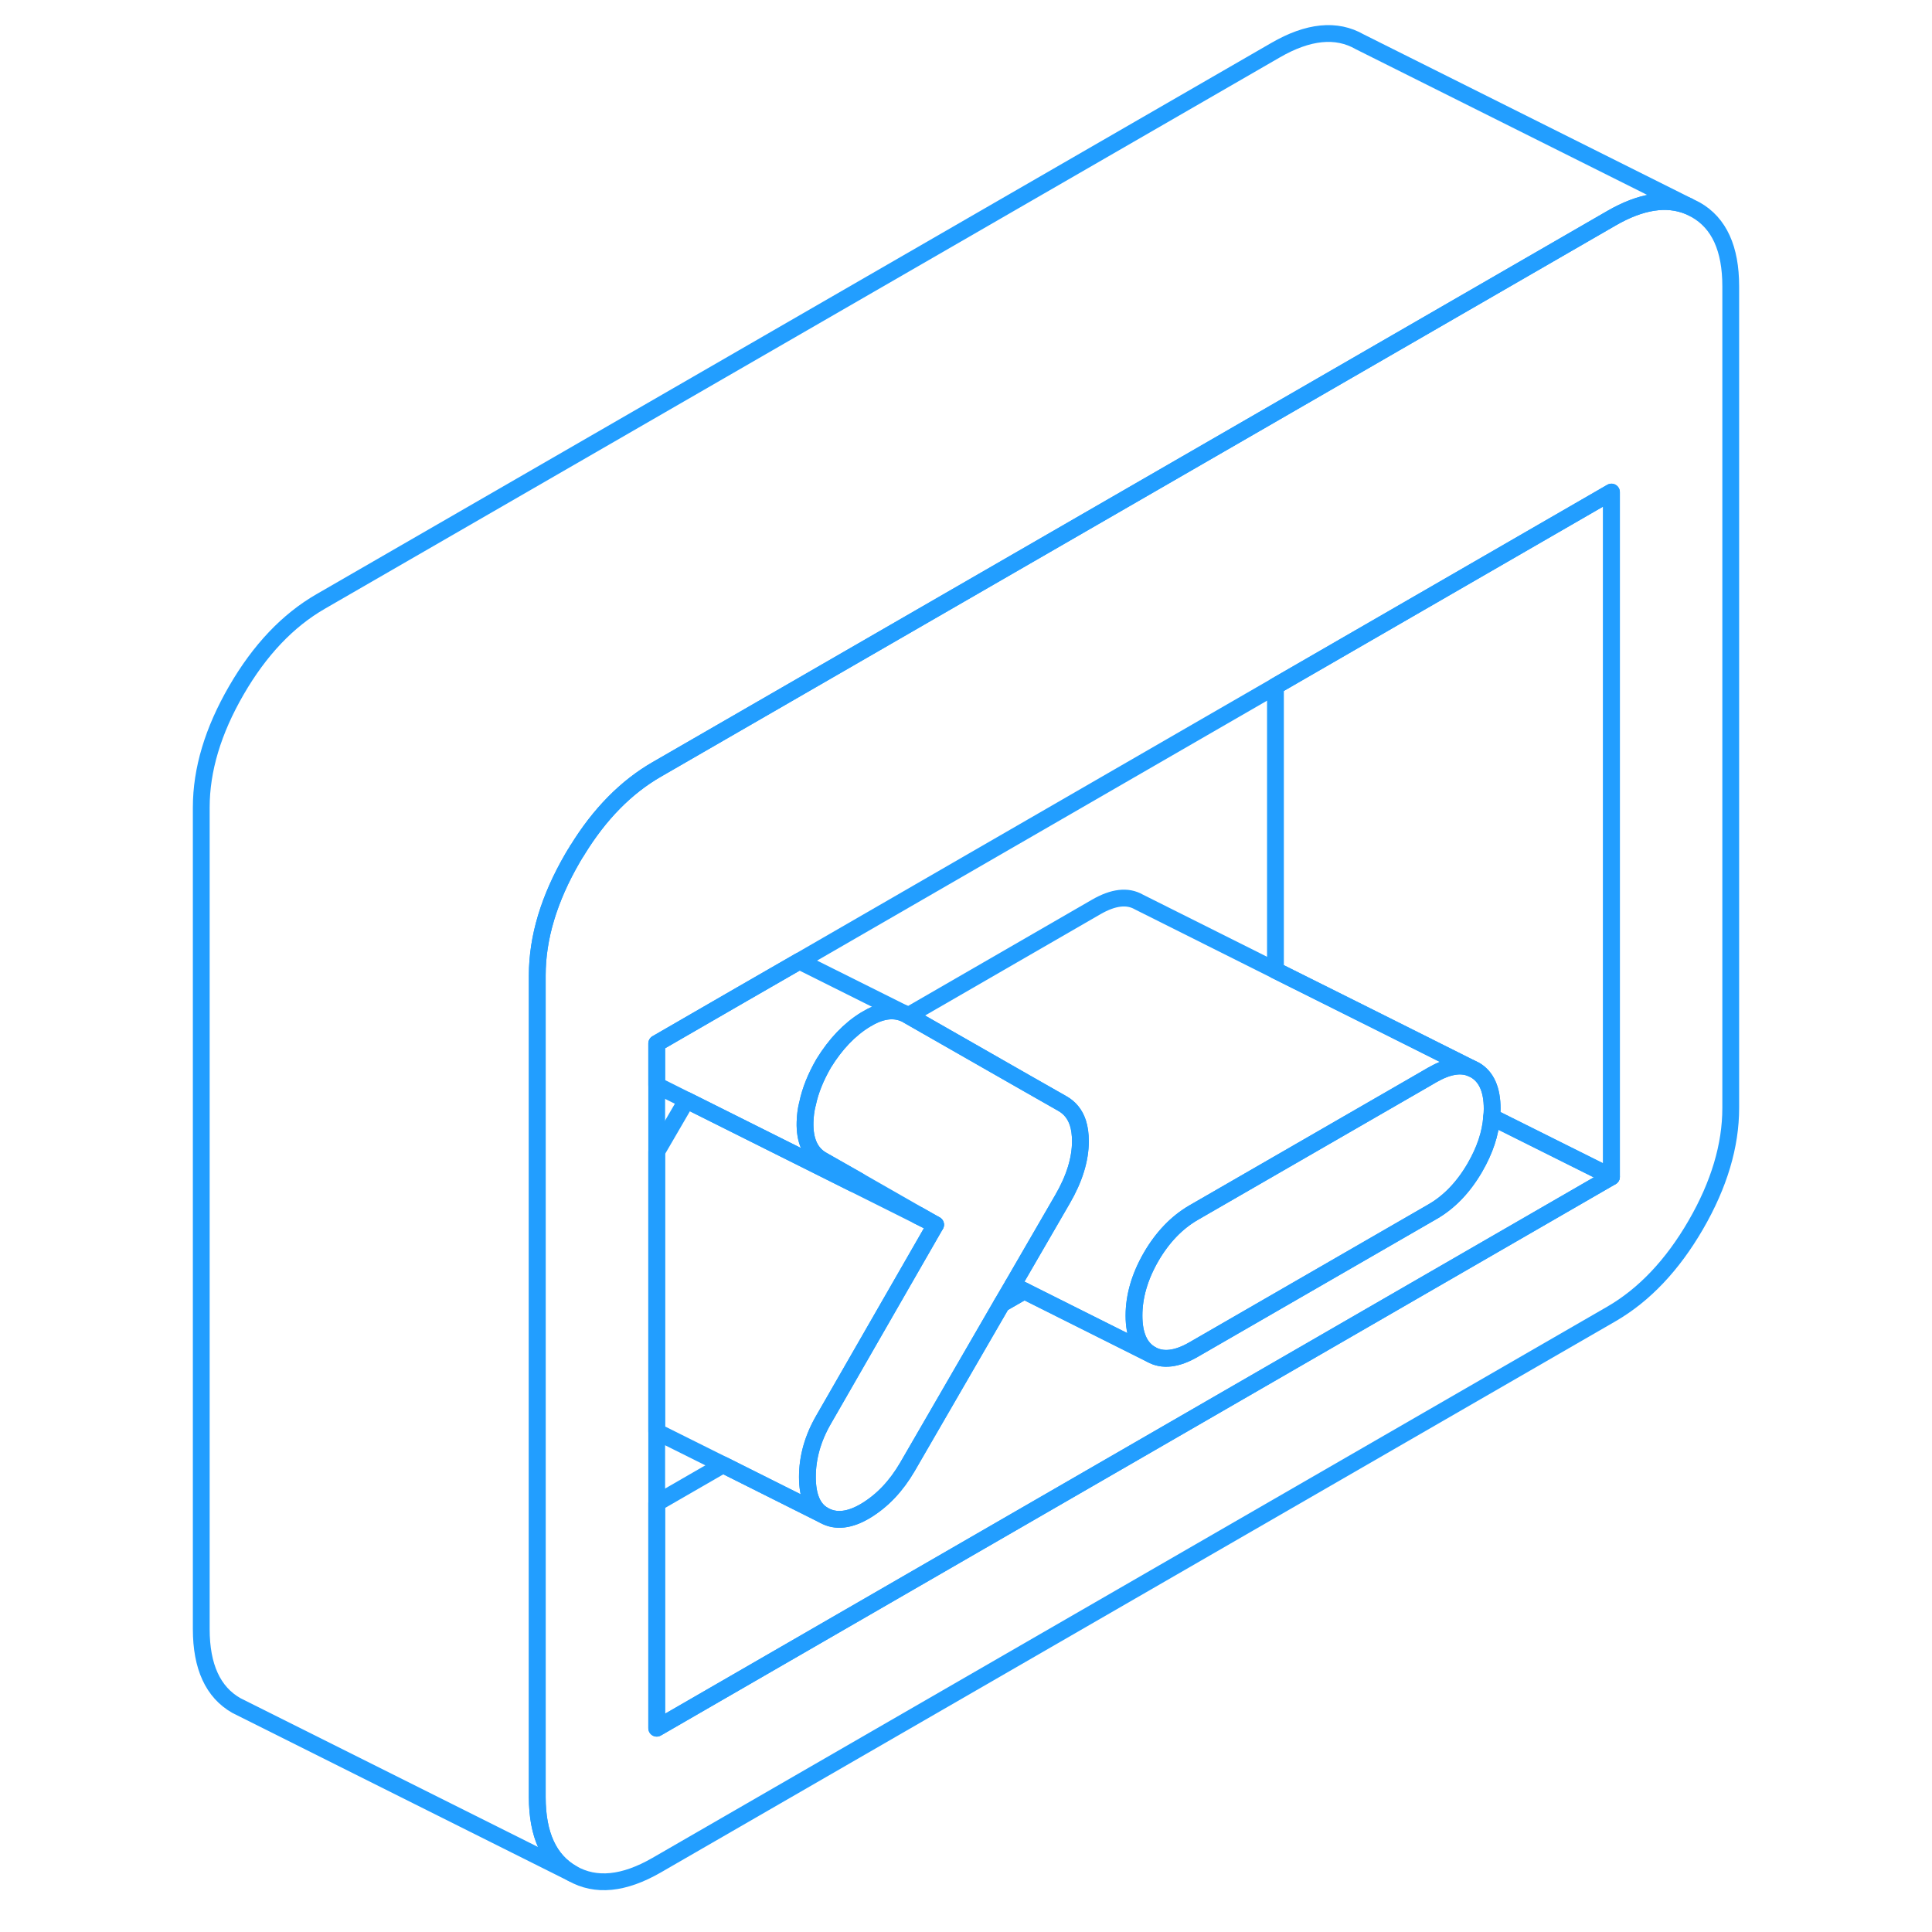 <svg width="48" height="48" viewBox="0 0 96 115" fill="none" xmlns="http://www.w3.org/2000/svg" stroke-width="1px" stroke-linecap="round" stroke-linejoin="round"><path d="M91.44 12.49L91 12.27C89.7 11.74 88.17 11.98 86.42 12.99L73.52 20.44L66.42 24.54L29.59 45.8C27.77 46.85 26.19 48.45 24.87 50.6C24.86 50.61 24.85 50.61 24.86 50.62C24.76 50.77 24.66 50.93 24.57 51.09C23.18 53.49 22.48 55.81 22.48 58.06V106.97C22.48 109.21 23.18 110.73 24.57 111.52C25.96 112.31 27.63 112.15 29.59 111.02L86.42 78.21C88.37 77.08 90.05 75.31 91.44 72.91C92.83 70.51 93.52 68.19 93.52 65.95V17.04C93.52 14.8 92.83 13.28 91.44 12.49ZM86.42 70.05L29.59 102.87V62.11L34.66 59.18L38.08 57.21L66.42 40.84L73.52 36.74L86.42 29.29V70.05Z" stroke="#229EFF" stroke-linejoin="round"/><path d="M86.42 70.05L29.59 102.87V89.47L33.54 87.19L39.53 90.19C40.24 90.6 41.09 90.5 42.06 89.91C43.04 89.31 43.85 88.45 44.51 87.32L50.13 77.61L51.47 76.84L59.02 80.62C59.7 81.01 60.55 80.91 61.55 80.33L75.76 72.13C76.77 71.55 77.61 70.67 78.29 69.5C78.88 68.48 79.22 67.48 79.29 66.49L86.42 70.05Z" stroke="#229EFF" stroke-linejoin="round"/><path d="M54.81 67.93C54.81 69.01 54.45 70.17 53.74 71.39L50.78 76.5L50.13 77.61L44.51 87.32C43.85 88.45 43.04 89.31 42.06 89.91C41.09 90.5 40.24 90.6 39.53 90.19C38.88 89.82 38.56 89.06 38.56 87.91C38.56 86.76 38.88 85.61 39.53 84.49L40.18 83.36L45.61 73.91L46.19 72.9L45.17 72.32L41.62 70.29L39.44 69.05C38.73 68.65 38.39 67.89 38.42 66.79C38.43 66.44 38.47 66.08 38.56 65.72C38.57 65.71 38.57 65.7 38.57 65.69C38.73 64.92 39.05 64.12 39.53 63.29C40.24 62.14 41.07 61.27 42.02 60.69C42.87 60.17 43.62 60.04 44.29 60.31L44.51 60.42L44.56 60.45L51.65 64.5L53.74 65.69C54.18 65.94 54.49 66.32 54.66 66.84C54.76 67.15 54.81 67.52 54.81 67.93Z" stroke="#229EFF" stroke-linejoin="round"/><path d="M86.42 29.29V70.05L79.29 66.49C79.31 66.32 79.32 66.16 79.32 66C79.32 64.85 78.97 64.08 78.29 63.69L78.08 63.59L72.49 60.79L66.42 57.76V40.84L73.52 36.74L86.42 29.29Z" stroke="#229EFF" stroke-linejoin="round"/><path d="M45.17 72.32L45.11 72.36L46.19 72.9L45.17 72.32ZM50.78 76.5L50.13 77.61L51.47 76.84L50.78 76.5Z" stroke="#229EFF" stroke-linejoin="round"/><path d="M78.08 63.59C77.44 63.32 76.67 63.46 75.76 63.98L75.07 64.38L61.55 72.18C60.55 72.76 59.7 73.64 59.02 74.81C58.34 75.99 58 77.15 58 78.31C58 79.47 58.34 80.23 59.02 80.62L51.47 76.84L50.78 76.5L53.74 71.39C54.45 70.17 54.81 69.01 54.81 67.93C54.81 67.52 54.76 67.15 54.66 66.84C54.49 66.32 54.18 65.94 53.74 65.69L51.65 64.5L44.56 60.45L55.76 53.98C56.77 53.4 57.61 53.3 58.29 53.69L66.42 57.76L72.49 60.79L78.08 63.59Z" stroke="#229EFF" stroke-linejoin="round"/><path d="M91 12.27C89.7 11.74 88.17 11.98 86.42 12.99L73.52 20.44L66.42 24.54L29.59 45.8C27.77 46.85 26.19 48.45 24.87 50.6C24.86 50.6 24.85 50.6 24.86 50.62C24.76 50.77 24.66 50.93 24.57 51.09C23.18 53.49 22.48 55.81 22.48 58.06V106.97C22.48 109.21 23.18 110.73 24.57 111.52L5.01 101.74L4.57 101.52C3.18 100.73 2.48 99.21 2.48 96.97V48.06C2.48 45.81 3.18 43.49 4.57 41.09C5.96 38.69 7.63 36.93 9.59 35.8L66.42 2.99C68.37 1.86 70.05 1.69 71.44 2.49L91 12.27Z" stroke="#229EFF" stroke-linejoin="round"/><path d="M79.32 66C79.32 66.16 79.31 66.32 79.29 66.49C79.22 67.48 78.88 68.48 78.29 69.5C77.61 70.67 76.77 71.55 75.76 72.13L61.55 80.33C60.55 80.91 59.7 81.01 59.02 80.62C58.34 80.23 58 79.46 58 78.31C58 77.16 58.34 75.99 59.02 74.81C59.7 73.64 60.55 72.76 61.55 72.18L75.07 64.38L75.76 63.98C76.67 63.46 77.44 63.32 78.08 63.59L78.29 63.69C78.97 64.08 79.32 64.85 79.32 66Z" stroke="#229EFF" stroke-linejoin="round"/><path d="M46.19 72.9L45.61 73.91L40.18 83.36L39.53 84.49C38.88 85.61 38.56 86.75 38.56 87.91C38.56 89.07 38.88 89.82 39.53 90.19L33.54 87.19L29.59 85.22V68.55L31.37 65.49L38.03 68.82L41.31 70.46L45.11 72.36L46.19 72.9Z" stroke="#229EFF" stroke-linejoin="round"/><path d="M44.29 60.31C43.62 60.04 42.87 60.17 42.02 60.69C41.07 61.27 40.24 62.14 39.53 63.29C39.05 64.12 38.73 64.92 38.57 65.69C38.57 65.7 38.57 65.71 38.56 65.72C38.47 66.08 38.43 66.44 38.42 66.79C38.39 67.89 38.73 68.65 39.44 69.05L41.62 70.29L41.55 70.33C41.47 70.38 41.39 70.42 41.31 70.46L38.03 68.82L31.37 65.49L29.59 64.6V62.11L34.66 59.18L38.08 57.21L44.29 60.31Z" stroke="#229EFF" stroke-linejoin="round"/></svg>